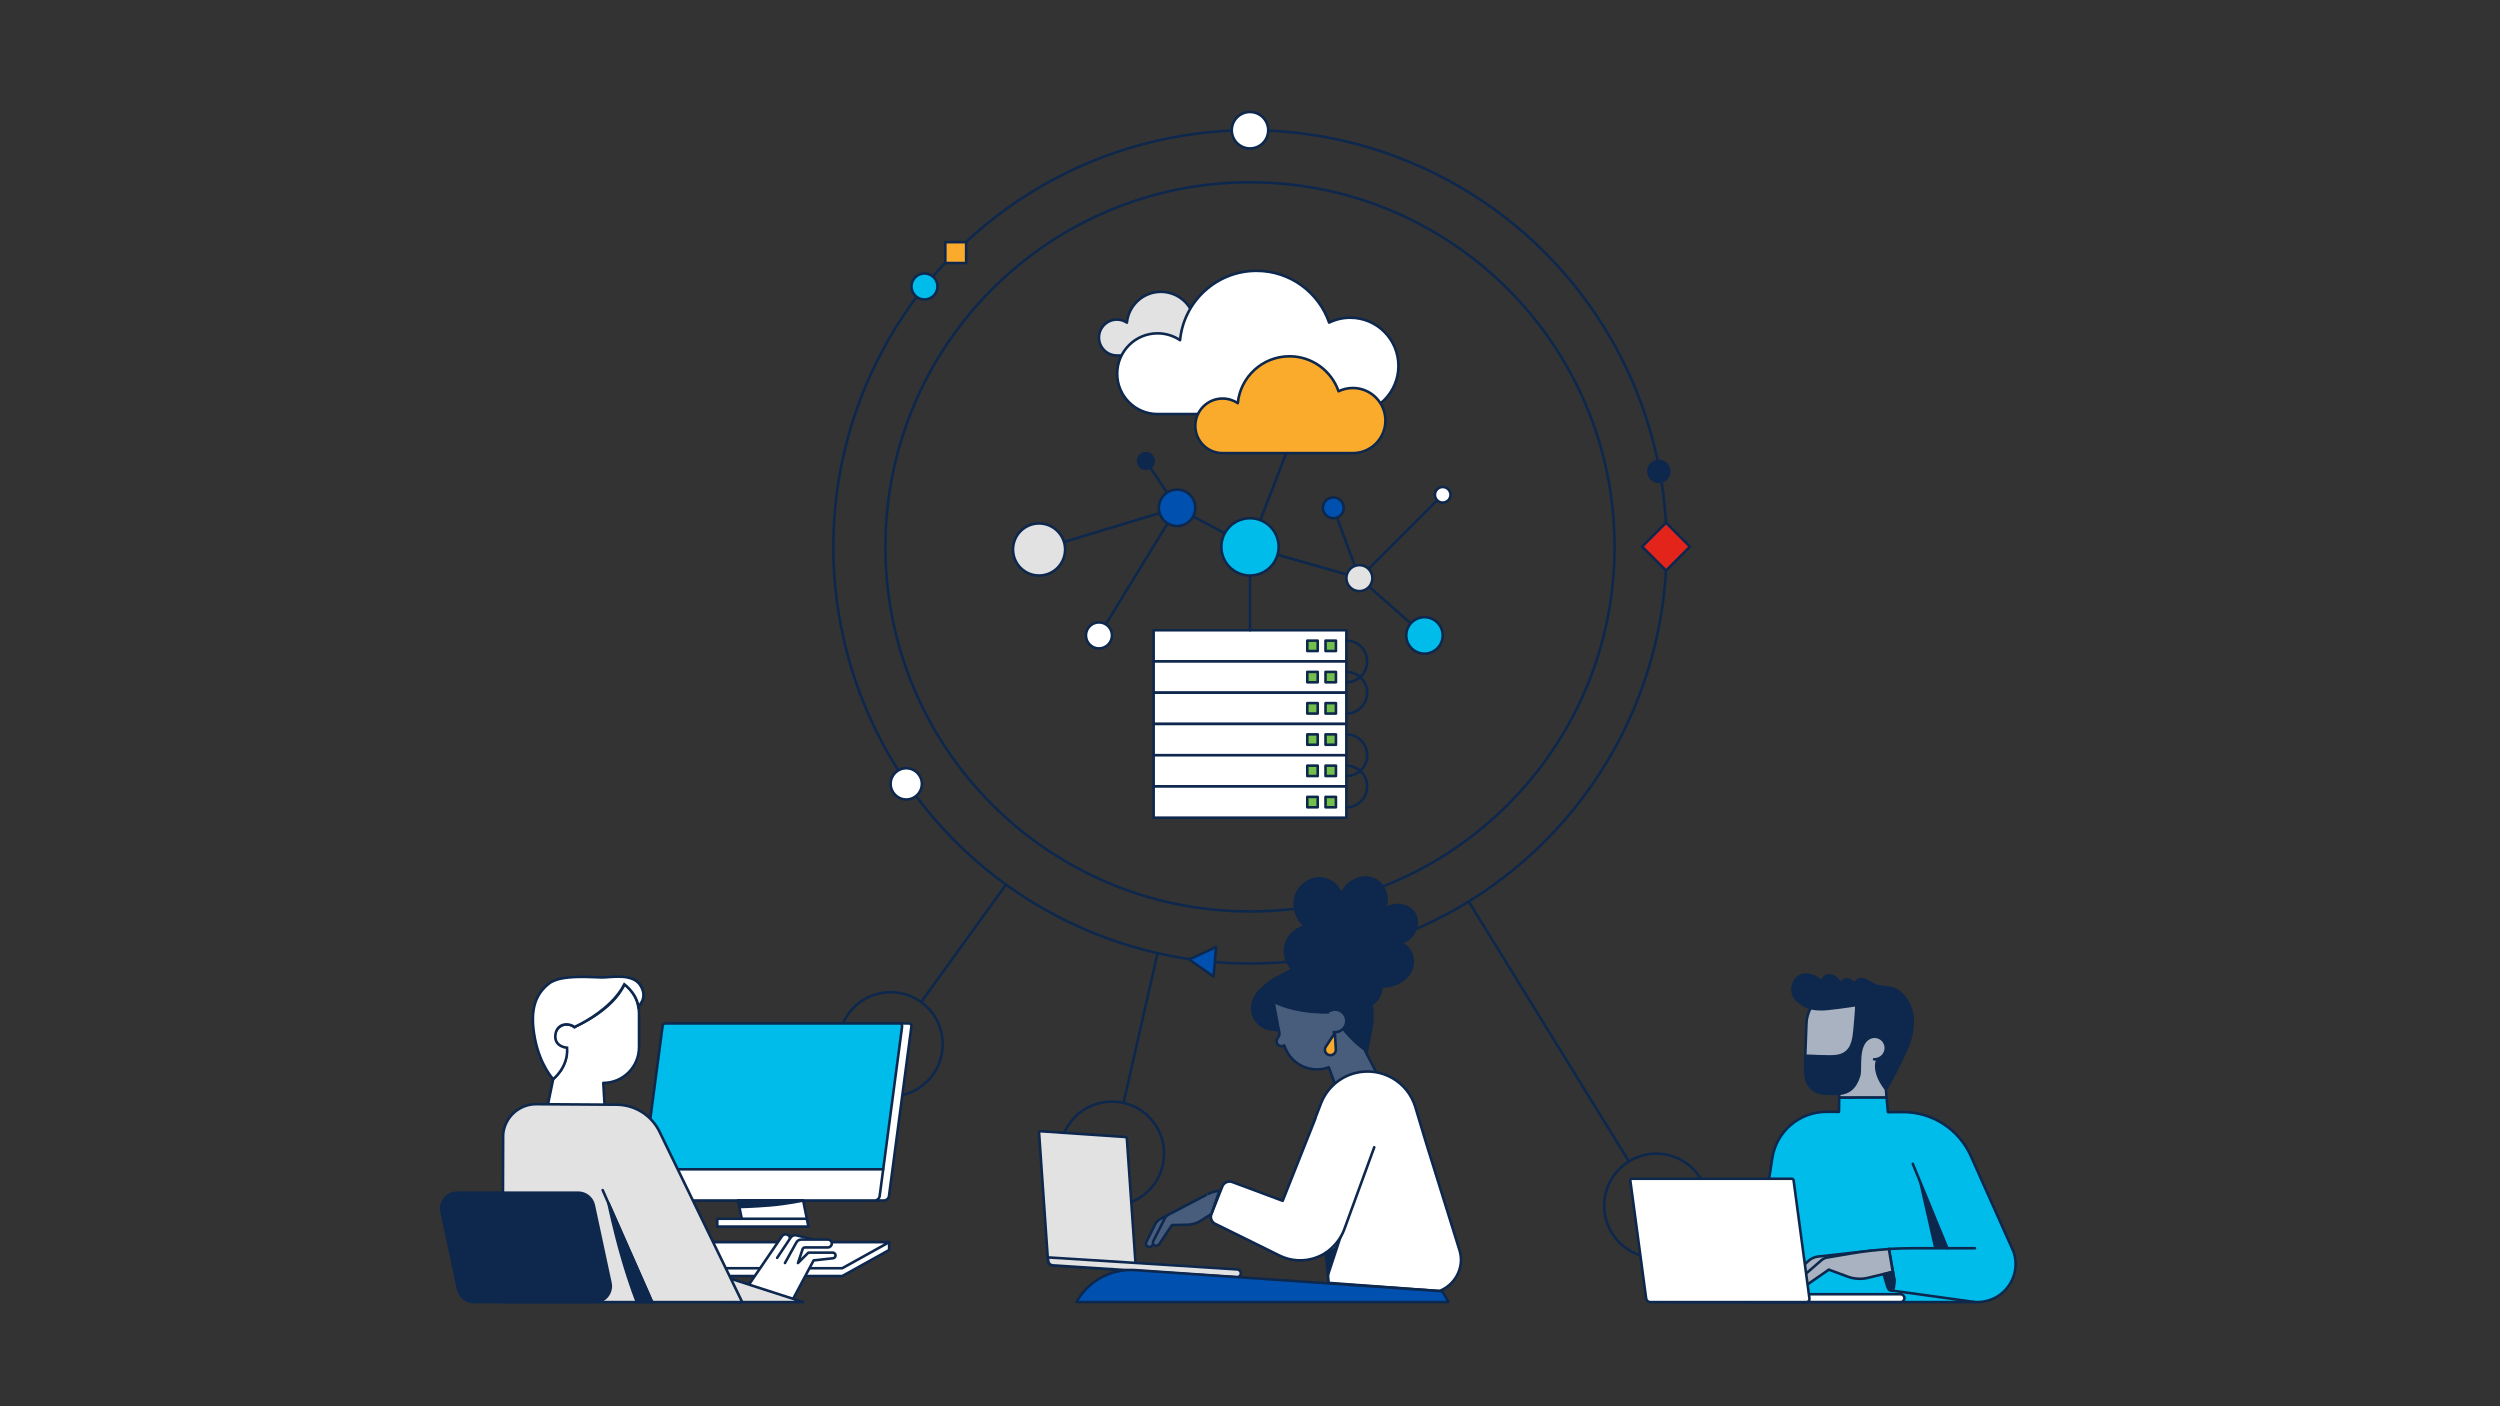 <?xml version="1.0" encoding="utf-8"?>
<!-- Generator: Adobe Illustrator 28.1.0, SVG Export Plug-In . SVG Version: 6.00 Build 0)  -->
<svg version="1.1" xmlns="http://www.w3.org/2000/svg" xmlns:xlink="http://www.w3.org/1999/xlink" x="0px" y="0px"
	 viewBox="0 0 1920 1080" style="enable-background:new 0 0 1920 1080;" xml:space="preserve">
<rect x="0" y="0" width="1920" height="1080" fill="#333333" stroke="none"/>
<style type="text/css">
	.st0{display:none;}
	.st1{display:inline;fill:#CCCCCC;}
	.st2{display:inline;fill:none;stroke:#0D274D;stroke-width:2;stroke-linecap:round;stroke-linejoin:round;stroke-miterlimit:10;}
	.st3{display:inline;fill:none;stroke:#0D274D;stroke-width:2;stroke-miterlimit:10;}
	.st4{fill:none;stroke:#0D274D;stroke-width:2;stroke-linecap:round;stroke-linejoin:round;stroke-miterlimit:10;}
	.st5{fill:#A8B2C0;stroke:#0D274D;stroke-width:2;stroke-miterlimit:10;}
	.st6{fill:#00BCEB;stroke:#0D274D;stroke-width:2;stroke-linecap:round;stroke-linejoin:round;stroke-miterlimit:10;}
	.st7{fill:#0D274D;}
	.st8{fill:#0D274D;stroke:#0D274D;stroke-width:2;stroke-linecap:round;stroke-linejoin:round;stroke-miterlimit:10;}
	.st9{fill:#FFFFFF;stroke:#0D274D;stroke-width:2;stroke-linecap:round;stroke-linejoin:round;stroke-miterlimit:10;}
	.st10{fill:#A8B2C0;stroke:#0D274D;stroke-width:2;stroke-linecap:round;stroke-linejoin:round;stroke-miterlimit:10;}
	.st11{fill:#485D7C;stroke:#0D274D;stroke-width:2;stroke-linecap:round;stroke-linejoin:round;stroke-miterlimit:10;}
	.st12{fill:#FBAB2C;stroke:#0D274D;stroke-width:2;stroke-linecap:round;stroke-linejoin:round;stroke-miterlimit:10;}
	.st13{fill:#E2E2E2;stroke:#0D274D;stroke-width:2;stroke-linecap:round;stroke-linejoin:round;stroke-miterlimit:10;}
	.st14{fill:#0051AF;stroke:#0D274D;stroke-width:2;stroke-linecap:round;stroke-linejoin:round;stroke-miterlimit:10;}
	.st15{fill:#FFFFFF;stroke:#0D274D;stroke-width:2;stroke-linejoin:round;stroke-miterlimit:10;}
	.st16{fill:#FFFFFF;stroke:#0D274D;stroke-width:2;stroke-miterlimit:10;}
	.st17{fill:#0D274D;stroke:#0D274D;stroke-miterlimit:10;}
	.st18{fill:#FFFFFF;}
	.st19{fill:#0D274D;stroke:#0D274D;stroke-width:2;stroke-miterlimit:10;}
	.st20{fill:#74BF4B;stroke:#0D274D;stroke-width:2;stroke-linecap:round;stroke-linejoin:round;stroke-miterlimit:10;}
	.st21{fill:#E2E2E2;stroke:#0D274D;stroke-width:2;stroke-linecap:round;stroke-linejoin:round;}
	.st22{fill:#FFFFFF;stroke:#0D274D;stroke-width:2;stroke-linecap:round;stroke-linejoin:round;}
	.st23{fill:#FBAB2C;stroke:#0D274D;stroke-width:2;stroke-linecap:round;stroke-linejoin:round;}
	.st24{fill:#E3241B;stroke:#0D274D;stroke-width:2;stroke-linecap:round;stroke-linejoin:round;stroke-miterlimit:10;}
</style>
<g id="_x5B__bg_gray__x5D_" class="st0">
	<rect class="st1" width="1920" height="1080"/>
</g>
<g id="_x5B__guides__x5D_" class="st0">
	<rect x="780" y="0" class="st2" width="360" height="1080"/>
	<rect x="1220" y="0" class="st2" width="360" height="1080"/>
	<rect x="340" y="0" class="st2" width="360" height="1080"/>
</g>
<g id="_x5B__ground__x5D_" class="st0">
	<line class="st3" x1="0" y1="1000" x2="1920" y2="1000"/>
</g>
<g id="Main">
	<circle class="st4" cx="854" cy="886" r="40"/>
	<circle class="st4" cx="1272" cy="926" r="40"/>
	<circle class="st4" cx="684" cy="802" r="40"/>
	<g>
		<path class="st5" d="M1448.39,836.55l6.39-20.02c5.96-18.68-5.08-38.51-24.1-43.28l-31.89-8c-6.65,4.52-11.14,12.04-11.45,20.69
			l-0.91,24.96c-0.52,14.43,11.62,26.3,26.05,26.82v5.36l36.38-0.06L1448.39,836.55"/>
		<path class="st6" d="M1448.88,842.91l-36.38,0.07l-0.17,10.94l-2.85-0.01l-6.7-0.02c-20.8-0.08-38.52,15.07-41.67,35.63
			L1344.15,1000h174.58c19.99,0,34.1-19.61,27.73-38.57l-32.84-73.59c-9.14-20.48-29.44-33.7-51.87-33.77l-11.8,0.08L1448.88,842.91
			"/>
		<path class="st4" d="M1516.77,958.64h-47.69c-5.48,0-12.71,0.21-18.18,0.53"/>
		<polyline class="st4" points="1469.03,893.84 1474.21,906.47 1495.61,958.64 		"/>
		<path class="st4" d="M1450.73,959.23l4.16,23.8c0.23,1.35-0.91,2.41-1.14,3.76l-1.53,4.27l64.56,8.94"/>
		<path class="st5" d="M1438.19,960.39l-41.83,4.63c-2.85,0.32-5.52,1.54-7.62,3.49l-14.83,13.62c-1.35,1.24-1.44,3.34-0.21,4.69
			l0,0c1.06,1.17,2.8,1.43,4.16,0.63l2.17-1.28"/>
		<path class="st5" d="M1453.62,976.76l-19.31,4.68c-5.1,1.16-10.42,0.81-15.32-1.01l-14.44-5.35l-18.96,13.13
			c-1.22,0.85-3.45,0.84-4.51-0.03c-0.09-0.08-0.13-0.18-0.21-0.26c-1.22-1.37-1.08-3.49,0.31-4.71l17.58-15.28
			c1.51-1.31,3.41-2.12,5.41-2.29l17.4-2.97c9.19-1.57,19.83-2.76,29.12-3.42L1453.62,976.76z"/>
		<polygon class="st7" points="1472.62,902.58 1485.35,958.64 1495.61,958.64 		"/>
		<path class="st8" d="M1452.21,991.06L1452.21,991.06c-0.9,0-1.71-0.54-2.06-1.37l-0.75-1.78l-2.76-9.28l7.16-1.84l1.09,6.24v2.48
			l-0.45,3.58C1454.3,990.22,1453.34,991.06,1452.21,991.06z"/>
		<path class="st8" d="M1435.41,797.16c-9.79,5.92-5.92,23.43-7.63,29.05c-2.79,9.2-8.13,13.93-17.29,13.85
			c-7.82-0.07-17.31,1.43-22.41-8.67c-2.4-4.75-1.88-15.81-1.55-20.58c1.34-0.19,19.74,1.3,25.09,0.09
			c5.37-1.21,10.33-4.03,12.05-14.52c0.89-5.43,2.18-24.53,2.18-24.53"/>
		<path class="st8" d="M1443.75,810.45c-8.4,10.85,4.64,26.1,4.64,26.1c4.16-6.32,11.92-21.8,15.82-30.84
			c3.35-7.76,4.37-12.65,4.8-21.09c0.15-3.01-0.65-7.67-1.66-10.51c-0.86-2.44-4.13-10.02-11.2-13.92
			c-5.04-2.78-11.52-1.38-16.75-3.79c-1.85-0.85-3.47-2.13-5.25-3.13c-1.78-0.99-3.85-1.71-5.84-1.28
			c-1.99,0.43-3.76,2.34-3.43,4.35c-1.6-1.82-3.4-3.74-5.79-4.14c-2.39-0.39-5.22,1.79-4.46,4.08c-2.5-3.11-4.99-6.53-8.92-7.19
			c-4.6-0.77-6.77,4.22-6.49,5.42c-3.1-4.33-10.43-7.08-15.54-5.58c-6.34,1.86-10.93,13.64-2.26,20.38
			c7.08,5.51,12.33,5.78,17.79,5.78c4.72,0.01,22-2.45,26.65-3.26c0,0-2.6,25.18,9.56,25.31L1443.75,810.45z"/>
		<g>
			<path class="st9" d="M1389.66,993.97h69.92c1.66,0,3.01,1.35,3.01,3.01l0,0c0,1.66-1.35,3.01-3.01,3.01h-177.59"/>
			<g>
				<path class="st9" d="M1267.32,1000h120c1.49,0,2.54-1.21,2.34-2.71l-12.18-90.77c-0.09-0.69-0.73-1.25-1.42-1.25h-122.91
					c-0.69,0-1.18,0.56-1.08,1.25l12.18,90.77C1264.45,998.79,1265.83,1000,1267.32,1000z"/>
			</g>
		</g>
		<path class="st10" d="M1434.15,798.13c1.97-1.6,4.64-2.35,7.45-1.72c3.35,0.75,6.01,3.53,6.59,6.91
			c0.97,5.65-3.47,10.44-8.87,10.24"/>
	</g>
	<g>
		<g>
			<path class="st11" d="M1025.64,833.57c0,0,30.3,2.86,33.35-6.22l-10.43-20.04c0,0,5.79-21.8-15.48-45.83
				c-21.28-24.03-52.24-4.2-52.24-4.2c-4.43,6.72-5.71,15.4-2.69,23.52l4.21,11.35c1.35,3.92-2.71,5.27-1.86,8.55
				c0.48,1.84,2.79,3.28,4.7,2.57l1.13-0.42l0.52,1.39c5.03,13.56,20.09,20.47,33.65,15.44L1025.64,833.57z"/>
			<path class="st12" d="M1025.18,793.3l-6.97,10.56c-1.59,2.4-0.35,5.65,2.43,6.4l0,0c2.78,0.74,5.47-1.45,5.3-4.33L1025.18,793.3z
				"/>
			<path class="st8" d="M968.05,760.59c-5.79,4.92-8.17,13.73-4.89,20.59l0,0c2.42,5.06,7.21,8.57,12.76,9.35l6.25,0.88l-6.93-37.11
				L968.05,760.59"/>
			<path class="st8" d="M1060.97,756.86c0.85,10.17-10.07,19.47-19.97,17.01c-11.5-2.85-16.77-17-27.72-21.52
				c-4.51-1.86-9.6-1.9-14.14-3.68c-7.76-3.05-13-11.54-12.25-19.84c0.75-8.3,7.42-15.72,15.6-17.33
				c-6.26-5.2-9.51-13.96-7.64-21.88c1.87-7.92,9.06-14.43,17.18-15c8.12-0.57,16.37,5.24,18.09,13.19
				c2.91-10.07,15.14-16.67,24.83-12.68s13.4,18.42,6.19,26.03c5.48-8.46,20.2-8.07,25.23,0.66s-2.03,21.66-12.1,22.15
				c8.79,1.59,13.12,13.16,9.33,21.25c-3.79,8.09-13.19,12.36-22.12,12.56"/>
			<path class="st8" d="M1020.89,777.46c0,0-32.55,1.67-51.63-13.66l-2.56-1.92c3.77-3.57,7.93-7.89,13.13-10.61l22.45-11.75
				c2.17-1.13,4.49-1.97,6.88-2.48c11.06-2.35,22.52,2.25,31.3,8.79c4.79,3.57,15.05,18.12,13.46,38.71
				c-0.36,4.64-4.21,22.69-4.21,22.69s-13.14-8.44-21.4-21.98"/>
			<path class="st11" d="M1020.4,776.85c1.68-1.14,3.77-1.7,5.95-1.43c4.77,0.59,8.15,4.94,7.56,9.71s-4.94,8.15-9.71,7.56"/>
		</g>
		<path class="st9" d="M1007.14,866.61l7.4-19.26l0,0c4.43-11.37,14.17-20.29,26.61-23.33l0,0c19.92-4.88,40.15,6.79,45.9,26.47
			l8.3,27.61l25.53,82.05c0.12,0.4,0.24,0.79,0.34,1.19c3.28,12.49-3.72,25.41-15.73,30.16l-0.02,0.01l-85.06-6.26l-2.2-23.16l0,0
			c-10.24,6.67-23.69,8.01-35.6,2.14l-49.33-24.32c-2.81-1.38-4.08-4.69-2.92-7.6l8.38-21.09c1.21-3.03,4.61-4.55,7.67-3.41
			l38.69,14.43l25.19-63.4"/>
		<path class="st4" d="M1018.22,962.09c6.3-4.35,11.57-10.77,14.13-17.8l23.08-63.2"/>
		<g>
			<g>
				<path class="st13" d="M807.97,971.72l61.61,4.2c1.61,0.1,2.82-1.13,2.71-2.75l-6.85-98.53c-0.05-0.75-0.7-1.4-1.44-1.44
					l-64.74-4.4c-0.74-0.05-1.3,0.52-1.25,1.27l6.85,98.53C804.97,970.22,806.37,971.62,807.97,971.72z"/>
			</g>
			<path class="st13" d="M804.65,965.67l72.61,4.58l72.9,4.67c1.65,0.11,2.91,1.53,2.8,3.19l0,0c-0.11,1.65-1.53,2.91-3.19,2.8
				l-141.27-9.13c-1.7-0.11-3.1-1.38-3.37-3.07L804.65,965.67z"/>
		</g>
		<path class="st7" d="M1032.83,942.96l-12.75,38.86l-1.87-19.73c1.53-1.55,5.48-2.6,6.78-4.58
			C1029.95,949.94,1028.07,952.09,1032.83,942.96z"/>
		<path class="st11" d="M920.1,921.21l-28.66,14.77c-1.94,1.02-3.49,2.64-4.44,4.61l-6.66,13.33c-0.58,1.16-0.23,2.57,0.83,3.32l0,0
			c1.17,0.83,2.79,0.56,3.64-0.59l0.88-1.2"/>
		<path class="st11" d="M936.45,914.69l-6.08,17.62l-7.36,4.73c-3.3,2.25-7.18,3.49-11.17,3.57l-11.76,0.23l-9.81,14.63
			c-0.63,0.94-2.22,1.56-3.22,1.24c-0.09-0.03-0.14-0.09-0.22-0.13c-1.25-0.64-1.75-2.18-1.09-3.43l8.7-17.27
			c0.71-1.36,1.83-2.46,3.2-3.14l28.86-15.11C926.5,917.63,932.45,914.36,936.45,914.69"/>
		<path class="st14" d="M1112.36,1000c-1.86-3.83-3.68-6.67-4.82-8.35l-235.63-16.21c-18.87-1.3-36.36,8.57-45.24,24.56H1112.36z"/>
	</g>
	<g>
		<path class="st9" d="M502.88,922h175.87c2.02,0,3.73-1.5,3.99-3.5l17.24-130.23c0.16-1.2-0.78-2.27-1.99-2.27H518.04
			c-1.01,0-1.86,0.75-1.99,1.75l-17.17,129.7C498.57,919.86,500.45,922,502.88,922z"/>
		<path class="st6" d="M692.83,788.27c0.16-1.2-0.78-2.27-1.99-2.27H510.9c-1.01,0-1.86,0.75-1.99,1.75L494.31,898h184
			L692.83,788.27z"/>
		<path class="st9" d="M494.31,898l-2.57,19.44c-0.32,2.41,1.56,4.56,3.99,4.56H671.6c2.02,0,3.73-1.5,3.99-3.5l2.71-20.5H494.31z"
			/>
		<polygon class="st9" points="534.85,954 682.85,954 682.85,960 646.85,980 534.85,980 		"/>
		<polygon class="st9" points="534.85,954 682.85,954 646.85,974 534.85,974 		"/>
		<g>
			<path class="st9" d="M459.54,750.59h20.16c4.06,0,8.77,1.82,11.36,4.95l0,0c3.72,4.51,4.02,10.87,0.93,15.84l-1.67,1.64"/>
			<path class="st15" d="M479.55,755.89c6.8,4.99,11.22,13.05,11.22,22.14v26.21c0,15.16-12.29,27.44-27.44,27.44l1.06,18.32
				l-43.86-0.31l4.3-20.92l3.27-3.54c4.56-4.94,7.1-11.41,7.12-18.14l0-2.09c-5.19,0-9.36-4.33-9.11-9.57
				c0.22-4.69,4.11-8.51,8.8-8.67c2.42-0.08,4.64,0.78,6.31,2.25L479.55,755.89z"/>
			<path class="st4" d="M479.56,755.89c-9.01,20.38-38.04,32.6-38.04,32.6"/>
			<path class="st16" d="M479.53,755.94c0,0,3.45,2.65,6.28,6.52c2.38,3.24,4.19,7.46,4.4,10.48c0,0,7.69-6.43,1.66-16.08
				c-6.04-9.65-22.32-6.18-29.29-6.18c-4.92,0-18.98-1.27-29.91,0.53c-4.58,0.75-8.58,2.19-11.16,4.26
				c-9.2,7.37-15.33,18.57-10.63,42.41c4.06,20.58,13.96,30.89,13.96,30.89s11.76-9.09,10.69-24.08c0,0-9.83-0.62-9.04-9.5
				c0.79-8.87,9.3-10.3,14.74-6.48c0,0,15.61-6.8,27.81-18.86C473.12,765.82,476.83,761.11,479.53,755.94z"/>
			<path class="st17" d="M469.75,769.03"/>
		</g>
		<g>
			<path class="st18" d="M572.85,990.04l27.63-40.52c1.23-1.81,3.8-2.05,5.35-0.5h0c0.56,0.56,0.9,1.3,0.98,2.08l0.42-0.62
				c0.97-1.46,2.76-2.15,4.46-1.73l13.16,3.25h11c1.66,0,3,1.34,3,3s-1.34,3-3,3h-17.59c-0.84,0-1.59,0.54-1.85,1.34L612.85,970l8-8
				h18.65c0.83,0,1.58,0.47,1.95,1.2c0.68,1.36-0.2,2.97-1.71,3.14L624.85,968l-16,30L572.85,990.04z"/>
			<g>
				<path class="st9" d="M572.85,990.04l27.63-40.52c1.23-1.81,3.8-2.05,5.35-0.5h0c0.65,0.65,1.02,1.54,1.02,2.47v6.55"/>
				<path class="st9" d="M596.85,966.04l10.38-15.57c0.97-1.46,2.76-2.15,4.46-1.73l13.16,3.25c0,0-12,6.04-12,6.04"/>
				<path class="st9" d="M608.85,998l16-30l14.89-1.65c1.51-0.17,2.39-1.78,1.71-3.14l0,0c-0.37-0.74-1.12-1.2-1.95-1.2h-18.65l-8,8
					l3.55-10.66c0.27-0.8,1.01-1.34,1.85-1.34h17.59c1.66,0,3-1.34,3-3l0,0c0-1.66-1.34-3-3-3h-20.58c-1.49,0-2.87,0.81-3.6,2.12
					L602.85,970"/>
			</g>
		</g>
		<polygon class="st13" points="616.85,1000 554.85,980 554.85,1000 		"/>
		<polygon class="st9" points="570.85,942 566.85,922 616.85,922 620.85,942 		"/>
		<path class="st8" d="M616.85,922c0,0-12.59,2.69-25.79,3.76S567.88,927,567.88,927l-1.03-5H616.85z"/>
		<path class="st13" d="M570,1000l-63.5-130.85c-6.1-12.59-18.81-20.62-32.8-20.72L411.96,848c-13.26-0.09-24.37,10-25.54,23.2
			L386,1000C386,1000,570,1000,570,1000z"/>
		<path class="st8" d="M489.14,1000c0,0-4.84-11.62-11.11-33.08S467.29,924,467.29,924l33.56,76H489.14z"/>
		<path class="st19" d="M456.86,1000h-93.03c-5.76,0-10.73-4.02-11.94-9.65l-12.77-59.59c-1.63-7.6,4.16-14.77,11.94-14.77h93.03
			c5.76,0,10.73,4.02,11.94,9.65l12.77,59.59C470.43,992.83,464.63,1000,456.86,1000z"/>
		<line class="st4" x1="500.85" y1="1000" x2="462.85" y2="914"/>
		<polygon class="st9" points="620.85,942 550.85,942 550.85,936 619.64,936 		"/>
	</g>
</g>
<g id="Rings">
	<circle class="st4" cx="960" cy="420" r="320"/>
	<circle class="st4" cx="960" cy="420" r="280"/>
	<g>
		<rect x="886" y="484" class="st9" width="148" height="24"/>
		<rect x="1018" y="492" class="st20" width="8" height="8"/>
		<rect x="1004" y="492" class="st20" width="8" height="8"/>
	</g>
	<g>
		<rect x="886" y="508" class="st9" width="148" height="24"/>
		<rect x="1018" y="516" class="st20" width="8" height="8"/>
		<rect x="1004" y="516" class="st20" width="8" height="8"/>
	</g>
	<g>
		<rect x="886" y="532" class="st9" width="148" height="24"/>
		<rect x="1018" y="540" class="st20" width="8" height="8"/>
		<rect x="1004" y="540" class="st20" width="8" height="8"/>
	</g>
	<g>
		<rect x="886" y="556" class="st9" width="148" height="24"/>
		<rect x="1018" y="564" class="st20" width="8" height="8"/>
		<rect x="1004" y="564" class="st20" width="8" height="8"/>
	</g>
	<g>
		<rect x="886" y="580" class="st9" width="148" height="24"/>
		<rect x="1018" y="588" class="st20" width="8" height="8"/>
		<rect x="1004" y="588" class="st20" width="8" height="8"/>
	</g>
	<g>
		<rect x="886" y="604" class="st9" width="148" height="24"/>
		<rect x="1018" y="612" class="st20" width="8" height="8"/>
		<rect x="1004" y="612" class="st20" width="8" height="8"/>
	</g>
	<path class="st4" d="M1034,492c8.84,0,16,7.16,16,16s-7.16,16-16,16"/>
	<path class="st4" d="M1034,516c8.84,0,16,7.16,16,16s-7.16,16-16,16"/>
	<path class="st4" d="M1034,564c8.84,0,16,7.16,16,16s-7.16,16-16,16"/>
	<path class="st4" d="M1034,588c8.84,0,16,7.16,16,16s-7.16,16-16,16"/>
	<line class="st4" x1="960" y1="420" x2="960" y2="484"/>
	<polyline class="st4" points="960,420 904,390 798,422 	"/>
	<line class="st4" x1="904" y1="390" x2="880" y2="354"/>
	<line class="st4" x1="904" y1="390" x2="844" y2="488"/>
	<line class="st4" x1="960" y1="420" x2="994" y2="332"/>
	<polyline class="st4" points="960,420 1044,444 1094,488 	"/>
	<line class="st4" x1="1044" y1="444" x2="1108" y2="380"/>
	<line class="st4" x1="1044" y1="444" x2="1024" y2="390"/>
	<path class="st21" d="M857.78,273h65.78c9.08,0,16.44-7.36,16.44-16.44c0-9.08-7.36-16.44-16.44-16.44c-2.59,0-5.04,0.6-7.21,1.66
		c-3.55-10.28-13.3-17.66-24.79-17.66c-13.62,0-24.81,10.39-26.1,23.67c-2.19-1.48-4.84-2.34-7.68-2.34
		c-7.61,0-13.78,6.17-13.78,13.78C844,266.83,850.17,273,857.78,273z"/>
	<path class="st22" d="M889,318h148c20.43,0,37-16.57,37-37c0-20.43-16.57-37-37-37c-5.82,0-11.33,1.35-16.23,3.75
		C1012.79,224.62,990.84,208,965,208c-30.65,0-55.83,23.37-58.72,53.26C901.34,257.94,895.4,256,889,256c-17.12,0-31,13.88-31,31
		C858,304.12,871.88,318,889,318z"/>
	<path class="st23" d="M938.95,348h100.04c13.81,0,25.01-11.2,25.01-25.01c0-13.81-11.2-25.01-25.01-25.01
		c-3.94,0-7.66,0.91-10.97,2.53c-5.4-15.63-20.23-26.87-37.7-26.87c-20.72,0-37.74,15.8-39.69,36c-3.34-2.25-7.36-3.56-11.68-3.56
		c-11.57,0-20.95,9.38-20.95,20.95C918,338.62,927.38,348,938.95,348z"/>
	<circle class="st13" cx="1044" cy="444" r="10"/>
	<circle class="st6" cx="1094" cy="488" r="14"/>
	<circle class="st8" cx="1274" cy="362" r="8"/>
	<circle class="st9" cx="1108" cy="380" r="6"/>
	<circle class="st6" cx="960" cy="420" r="22"/>
	<circle class="st14" cx="904" cy="390" r="14"/>
	<circle class="st8" cx="880" cy="354" r="6"/>
	<circle class="st14" cx="1024" cy="390" r="8"/>
	<circle class="st13" cx="798" cy="422" r="20"/>
	<circle class="st9" cx="844" cy="488" r="10"/>
	<circle class="st9" cx="960" cy="100" r="14"/>
	<rect x="726" y="186" class="st12" width="16" height="16"/>
	<circle class="st6" cx="710" cy="220" r="10"/>
	<circle class="st9" cx="696" cy="602" r="12"/>
	<polygon class="st14" points="913.3,736.9 932.01,750 934,727.25 	"/>
	
		<rect x="1266.62" y="407" transform="matrix(0.707 0.707 -0.707 0.707 671.775 -781.809)" class="st24" width="26" height="26"/>
	<line class="st4" x1="889.01" y1="732.1" x2="862.87" y2="846.99"/>
	<line class="st4" x1="1127.97" y1="692.42" x2="1251" y2="891.95"/>
	<line class="st4" x1="772.58" y1="679.4" x2="707.43" y2="769.58"/>
</g>
</svg>
